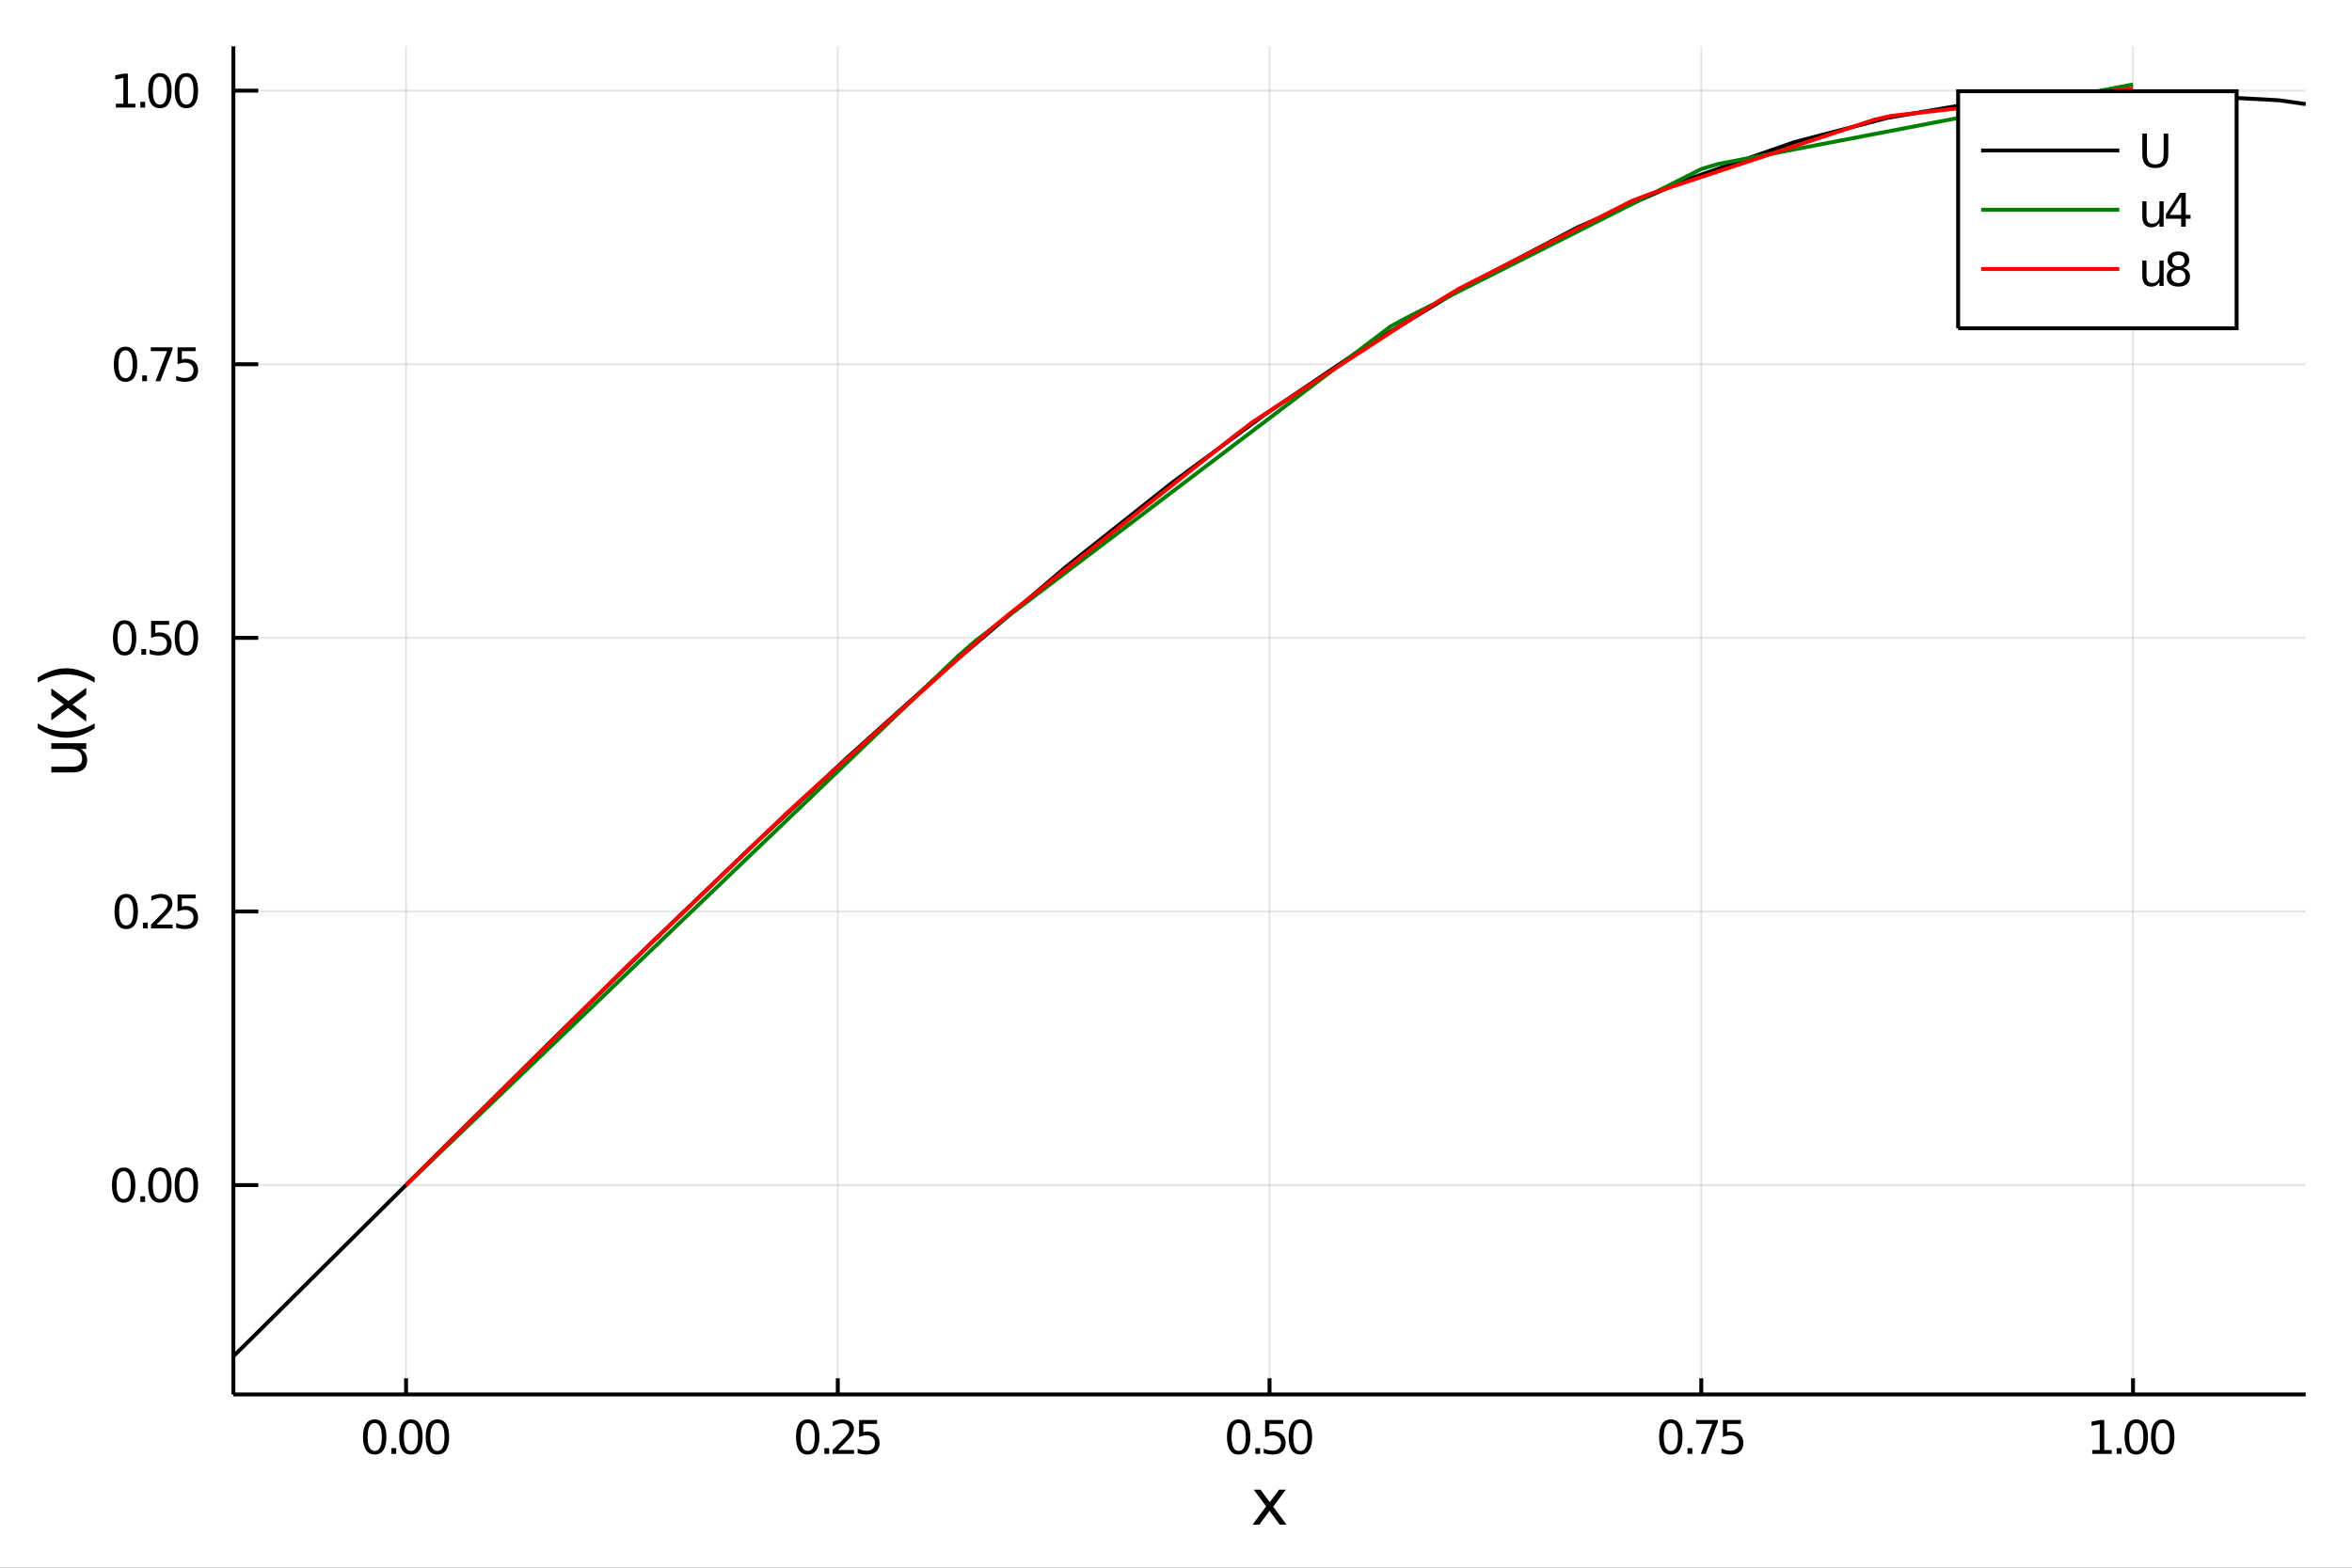 <?xml version="1.0" encoding="utf-8"?>
<svg xmlns="http://www.w3.org/2000/svg" xmlns:xlink="http://www.w3.org/1999/xlink" width="600" height="400" viewBox="0 0 2400 1600">
<rect x="0" y="0" width="2400" height="1600" fill="#333333" stroke="none"/>
<defs>
  <clipPath id="clip680">
    <rect x="0" y="0" width="2400" height="1600"/>
  </clipPath>
</defs>
<path clip-path="url(#clip680)" d="
M0 1600 L2400 1600 L2400 0 L0 0  Z
  " fill="#ffffff" fill-rule="evenodd" fill-opacity="1"/>
<defs>
  <clipPath id="clip681">
    <rect x="480" y="0" width="1681" height="1600"/>
  </clipPath>
</defs>
<path clip-path="url(#clip680)" d="
M238.13 1423.18 L2352.76 1423.18 L2352.76 47.244 L238.13 47.244  Z
  " fill="#ffffff" fill-rule="evenodd" fill-opacity="1"/>
<defs>
  <clipPath id="clip682">
    <rect x="238" y="47" width="2116" height="1377"/>
  </clipPath>
</defs>
<polyline clip-path="url(#clip682)" style="stroke:#000000; stroke-width:2; stroke-opacity:0.1; fill:none" points="
  414.349,1423.18 414.349,47.244 
  "/>
<polyline clip-path="url(#clip682)" style="stroke:#000000; stroke-width:2; stroke-opacity:0.1; fill:none" points="
  854.896,1423.18 854.896,47.244 
  "/>
<polyline clip-path="url(#clip682)" style="stroke:#000000; stroke-width:2; stroke-opacity:0.1; fill:none" points="
  1295.44,1423.18 1295.44,47.244 
  "/>
<polyline clip-path="url(#clip682)" style="stroke:#000000; stroke-width:2; stroke-opacity:0.1; fill:none" points="
  1735.99,1423.18 1735.99,47.244 
  "/>
<polyline clip-path="url(#clip682)" style="stroke:#000000; stroke-width:2; stroke-opacity:0.1; fill:none" points="
  2176.54,1423.18 2176.54,47.244 
  "/>
<polyline clip-path="url(#clip680)" style="stroke:#000000; stroke-width:4; stroke-opacity:1; fill:none" points="
  238.13,1423.18 2352.76,1423.18 
  "/>
<polyline clip-path="url(#clip680)" style="stroke:#000000; stroke-width:4; stroke-opacity:1; fill:none" points="
  414.349,1423.18 414.349,1406.67 
  "/>
<polyline clip-path="url(#clip680)" style="stroke:#000000; stroke-width:4; stroke-opacity:1; fill:none" points="
  854.896,1423.18 854.896,1406.67 
  "/>
<polyline clip-path="url(#clip680)" style="stroke:#000000; stroke-width:4; stroke-opacity:1; fill:none" points="
  1295.44,1423.18 1295.44,1406.67 
  "/>
<polyline clip-path="url(#clip680)" style="stroke:#000000; stroke-width:4; stroke-opacity:1; fill:none" points="
  1735.99,1423.18 1735.99,1406.67 
  "/>
<polyline clip-path="url(#clip680)" style="stroke:#000000; stroke-width:4; stroke-opacity:1; fill:none" points="
  2176.54,1423.18 2176.54,1406.67 
  "/>
<path clip-path="url(#clip680)" d="M 0 0 M382.358 1452.37 Q378.747 1452.37 376.919 1455.94 Q375.113 1459.48 375.113 1466.61 Q375.113 1473.71 376.919 1477.28 Q378.747 1480.82 382.358 1480.82 Q385.993 1480.82 387.798 1477.28 Q389.627 1473.71 389.627 1466.61 Q389.627 1459.48 387.798 1455.94 Q385.993 1452.37 382.358 1452.37 M382.358 1448.67 Q388.168 1448.67 391.224 1453.27 Q394.303 1457.86 394.303 1466.61 Q394.303 1475.33 391.224 1479.94 Q388.168 1484.52 382.358 1484.52 Q376.548 1484.52 373.469 1479.94 Q370.414 1475.33 370.414 1466.61 Q370.414 1457.86 373.469 1453.27 Q376.548 1448.67 382.358 1448.67 Z" fill="#000000" fill-rule="evenodd" fill-opacity="1" /><path clip-path="url(#clip680)" d="M 0 0 M399.372 1477.97 L404.256 1477.97 L404.256 1483.85 L399.372 1483.85 L399.372 1477.97 Z" fill="#000000" fill-rule="evenodd" fill-opacity="1" /><path clip-path="url(#clip680)" d="M 0 0 M419.326 1452.37 Q415.715 1452.37 413.886 1455.94 Q412.08 1459.48 412.08 1466.61 Q412.08 1473.71 413.886 1477.28 Q415.715 1480.82 419.326 1480.82 Q422.96 1480.82 424.765 1477.28 Q426.594 1473.71 426.594 1466.61 Q426.594 1459.48 424.765 1455.94 Q422.96 1452.37 419.326 1452.37 M419.326 1448.67 Q425.136 1448.67 428.191 1453.27 Q431.27 1457.86 431.27 1466.61 Q431.27 1475.33 428.191 1479.94 Q425.136 1484.52 419.326 1484.52 Q413.516 1484.52 410.437 1479.94 Q407.381 1475.33 407.381 1466.61 Q407.381 1457.86 410.437 1453.27 Q413.516 1448.67 419.326 1448.67 Z" fill="#000000" fill-rule="evenodd" fill-opacity="1" /><path clip-path="url(#clip680)" d="M 0 0 M446.339 1452.37 Q442.728 1452.37 440.9 1455.94 Q439.094 1459.48 439.094 1466.61 Q439.094 1473.71 440.9 1477.28 Q442.728 1480.82 446.339 1480.82 Q449.974 1480.82 451.779 1477.28 Q453.608 1473.71 453.608 1466.61 Q453.608 1459.48 451.779 1455.94 Q449.974 1452.37 446.339 1452.37 M446.339 1448.67 Q452.15 1448.67 455.205 1453.27 Q458.284 1457.86 458.284 1466.61 Q458.284 1475.33 455.205 1479.94 Q452.15 1484.52 446.339 1484.52 Q440.529 1484.52 437.451 1479.94 Q434.395 1475.33 434.395 1466.61 Q434.395 1457.86 437.451 1453.27 Q440.529 1448.67 446.339 1448.67 Z" fill="#000000" fill-rule="evenodd" fill-opacity="1" /><path clip-path="url(#clip680)" d="M 0 0 M824.202 1452.37 Q820.591 1452.37 818.762 1455.94 Q816.956 1459.48 816.956 1466.61 Q816.956 1473.71 818.762 1477.28 Q820.591 1480.82 824.202 1480.82 Q827.836 1480.82 829.641 1477.28 Q831.47 1473.71 831.47 1466.61 Q831.47 1459.48 829.641 1455.94 Q827.836 1452.37 824.202 1452.37 M824.202 1448.67 Q830.012 1448.67 833.067 1453.27 Q836.146 1457.86 836.146 1466.61 Q836.146 1475.33 833.067 1479.94 Q830.012 1484.52 824.202 1484.52 Q818.391 1484.52 815.313 1479.94 Q812.257 1475.33 812.257 1466.61 Q812.257 1457.86 815.313 1453.27 Q818.391 1448.67 824.202 1448.67 Z" fill="#000000" fill-rule="evenodd" fill-opacity="1" /><path clip-path="url(#clip680)" d="M 0 0 M841.215 1477.97 L846.1 1477.97 L846.1 1483.85 L841.215 1483.85 L841.215 1477.97 Z" fill="#000000" fill-rule="evenodd" fill-opacity="1" /><path clip-path="url(#clip680)" d="M 0 0 M855.197 1479.92 L871.516 1479.92 L871.516 1483.85 L849.572 1483.85 L849.572 1479.92 Q852.234 1477.16 856.817 1472.53 Q861.424 1467.88 862.604 1466.54 Q864.85 1464.01 865.729 1462.28 Q866.632 1460.52 866.632 1458.83 Q866.632 1456.07 864.688 1454.34 Q862.766 1452.6 859.664 1452.6 Q857.465 1452.6 855.012 1453.37 Q852.581 1454.13 849.803 1455.68 L849.803 1450.96 Q852.627 1449.82 855.081 1449.25 Q857.535 1448.67 859.572 1448.67 Q864.942 1448.67 868.137 1451.35 Q871.331 1454.04 871.331 1458.53 Q871.331 1460.66 870.521 1462.58 Q869.734 1464.48 867.627 1467.07 Q867.049 1467.74 863.947 1470.96 Q860.845 1474.15 855.197 1479.92 Z" fill="#000000" fill-rule="evenodd" fill-opacity="1" /><path clip-path="url(#clip680)" d="M 0 0 M876.632 1449.29 L894.988 1449.29 L894.988 1453.23 L880.914 1453.23 L880.914 1461.7 Q881.933 1461.35 882.951 1461.19 Q883.97 1461 884.988 1461 Q890.775 1461 894.155 1464.18 Q897.535 1467.35 897.535 1472.76 Q897.535 1478.34 894.062 1481.44 Q890.59 1484.52 884.271 1484.52 Q882.095 1484.52 879.826 1484.15 Q877.581 1483.78 875.174 1483.04 L875.174 1478.34 Q877.257 1479.48 879.479 1480.03 Q881.701 1480.59 884.178 1480.59 Q888.183 1480.59 890.521 1478.48 Q892.859 1476.38 892.859 1472.76 Q892.859 1469.15 890.521 1467.05 Q888.183 1464.94 884.178 1464.94 Q882.303 1464.94 880.428 1465.36 Q878.576 1465.77 876.632 1466.65 L876.632 1449.29 Z" fill="#000000" fill-rule="evenodd" fill-opacity="1" /><path clip-path="url(#clip680)" d="M 0 0 M1263.95 1452.37 Q1260.34 1452.37 1258.51 1455.94 Q1256.7 1459.48 1256.7 1466.61 Q1256.7 1473.71 1258.51 1477.28 Q1260.34 1480.82 1263.95 1480.82 Q1267.58 1480.82 1269.39 1477.28 Q1271.22 1473.71 1271.22 1466.61 Q1271.22 1459.48 1269.39 1455.94 Q1267.58 1452.37 1263.95 1452.37 M1263.95 1448.67 Q1269.76 1448.67 1272.82 1453.27 Q1275.89 1457.86 1275.89 1466.61 Q1275.89 1475.33 1272.82 1479.94 Q1269.76 1484.52 1263.95 1484.52 Q1258.14 1484.52 1255.06 1479.94 Q1252.01 1475.33 1252.01 1466.61 Q1252.01 1457.86 1255.06 1453.27 Q1258.14 1448.67 1263.95 1448.67 Z" fill="#000000" fill-rule="evenodd" fill-opacity="1" /><path clip-path="url(#clip680)" d="M 0 0 M1280.96 1477.97 L1285.85 1477.97 L1285.85 1483.85 L1280.96 1483.85 L1280.96 1477.97 Z" fill="#000000" fill-rule="evenodd" fill-opacity="1" /><path clip-path="url(#clip680)" d="M 0 0 M1290.96 1449.29 L1309.32 1449.29 L1309.32 1453.23 L1295.25 1453.23 L1295.25 1461.7 Q1296.26 1461.35 1297.28 1461.19 Q1298.3 1461 1299.32 1461 Q1305.11 1461 1308.49 1464.18 Q1311.87 1467.35 1311.87 1472.76 Q1311.87 1478.34 1308.39 1481.44 Q1304.92 1484.52 1298.6 1484.52 Q1296.43 1484.52 1294.16 1484.15 Q1291.91 1483.78 1289.51 1483.04 L1289.51 1478.34 Q1291.59 1479.48 1293.81 1480.03 Q1296.03 1480.59 1298.51 1480.59 Q1302.51 1480.59 1304.85 1478.48 Q1307.19 1476.38 1307.19 1472.76 Q1307.19 1469.15 1304.85 1467.05 Q1302.51 1464.94 1298.51 1464.94 Q1296.64 1464.94 1294.76 1465.36 Q1292.91 1465.77 1290.96 1466.65 L1290.96 1449.29 Z" fill="#000000" fill-rule="evenodd" fill-opacity="1" /><path clip-path="url(#clip680)" d="M 0 0 M1326.94 1452.37 Q1323.32 1452.37 1321.5 1455.94 Q1319.69 1459.48 1319.69 1466.61 Q1319.69 1473.71 1321.5 1477.28 Q1323.32 1480.82 1326.94 1480.82 Q1330.57 1480.82 1332.38 1477.28 Q1334.2 1473.71 1334.2 1466.61 Q1334.2 1459.48 1332.38 1455.94 Q1330.57 1452.37 1326.94 1452.37 M1326.94 1448.67 Q1332.75 1448.67 1335.8 1453.27 Q1338.88 1457.86 1338.88 1466.61 Q1338.88 1475.33 1335.8 1479.94 Q1332.75 1484.52 1326.94 1484.52 Q1321.13 1484.52 1318.05 1479.94 Q1314.99 1475.33 1314.99 1466.61 Q1314.99 1457.86 1318.05 1453.27 Q1321.13 1448.67 1326.94 1448.67 Z" fill="#000000" fill-rule="evenodd" fill-opacity="1" /><path clip-path="url(#clip680)" d="M 0 0 M1704.95 1452.37 Q1701.34 1452.37 1699.51 1455.94 Q1697.7 1459.48 1697.7 1466.61 Q1697.7 1473.71 1699.51 1477.28 Q1701.34 1480.82 1704.95 1480.82 Q1708.58 1480.82 1710.39 1477.28 Q1712.22 1473.71 1712.22 1466.61 Q1712.22 1459.48 1710.39 1455.94 Q1708.58 1452.37 1704.95 1452.37 M1704.95 1448.67 Q1710.76 1448.67 1713.81 1453.27 Q1716.89 1457.86 1716.89 1466.61 Q1716.89 1475.33 1713.81 1479.94 Q1710.76 1484.52 1704.95 1484.52 Q1699.14 1484.52 1696.06 1479.94 Q1693 1475.33 1693 1466.61 Q1693 1457.86 1696.06 1453.27 Q1699.14 1448.67 1704.95 1448.67 Z" fill="#000000" fill-rule="evenodd" fill-opacity="1" /><path clip-path="url(#clip680)" d="M 0 0 M1721.96 1477.97 L1726.85 1477.97 L1726.85 1483.85 L1721.96 1483.85 L1721.96 1477.97 Z" fill="#000000" fill-rule="evenodd" fill-opacity="1" /><path clip-path="url(#clip680)" d="M 0 0 M1730.74 1449.29 L1752.96 1449.29 L1752.96 1451.28 L1740.41 1483.85 L1735.53 1483.85 L1747.33 1453.23 L1730.74 1453.23 L1730.74 1449.29 Z" fill="#000000" fill-rule="evenodd" fill-opacity="1" /><path clip-path="url(#clip680)" d="M 0 0 M1758.07 1449.29 L1776.43 1449.29 L1776.43 1453.23 L1762.36 1453.23 L1762.36 1461.7 Q1763.37 1461.35 1764.39 1461.19 Q1765.41 1461 1766.43 1461 Q1772.22 1461 1775.6 1464.18 Q1778.98 1467.35 1778.98 1472.76 Q1778.98 1478.34 1775.5 1481.44 Q1772.03 1484.52 1765.71 1484.52 Q1763.54 1484.52 1761.27 1484.15 Q1759.02 1483.78 1756.61 1483.04 L1756.61 1478.34 Q1758.7 1479.48 1760.92 1480.03 Q1763.14 1480.59 1765.62 1480.59 Q1769.62 1480.59 1771.96 1478.48 Q1774.3 1476.38 1774.3 1472.76 Q1774.3 1469.15 1771.96 1467.05 Q1769.62 1464.94 1765.62 1464.94 Q1763.74 1464.94 1761.87 1465.36 Q1760.02 1465.77 1758.07 1466.65 L1758.07 1449.29 Z" fill="#000000" fill-rule="evenodd" fill-opacity="1" /><path clip-path="url(#clip680)" d="M 0 0 M2134.93 1479.92 L2142.57 1479.92 L2142.57 1453.55 L2134.26 1455.22 L2134.26 1450.96 L2142.52 1449.29 L2147.2 1449.29 L2147.2 1479.92 L2154.84 1479.92 L2154.84 1483.85 L2134.93 1483.85 L2134.93 1479.92 Z" fill="#000000" fill-rule="evenodd" fill-opacity="1" /><path clip-path="url(#clip680)" d="M 0 0 M2159.91 1477.97 L2164.79 1477.97 L2164.79 1483.85 L2159.91 1483.85 L2159.91 1477.97 Z" fill="#000000" fill-rule="evenodd" fill-opacity="1" /><path clip-path="url(#clip680)" d="M 0 0 M2179.86 1452.37 Q2176.25 1452.37 2174.42 1455.94 Q2172.61 1459.48 2172.61 1466.61 Q2172.61 1473.71 2174.42 1477.28 Q2176.25 1480.82 2179.86 1480.82 Q2183.49 1480.82 2185.3 1477.28 Q2187.13 1473.71 2187.13 1466.61 Q2187.13 1459.48 2185.3 1455.94 Q2183.49 1452.37 2179.86 1452.37 M2179.86 1448.67 Q2185.67 1448.67 2188.72 1453.27 Q2191.8 1457.86 2191.8 1466.61 Q2191.8 1475.33 2188.72 1479.94 Q2185.67 1484.52 2179.86 1484.52 Q2174.05 1484.52 2170.97 1479.94 Q2167.91 1475.33 2167.91 1466.61 Q2167.91 1457.86 2170.97 1453.27 Q2174.05 1448.67 2179.86 1448.67 Z" fill="#000000" fill-rule="evenodd" fill-opacity="1" /><path clip-path="url(#clip680)" d="M 0 0 M2206.87 1452.37 Q2203.26 1452.37 2201.43 1455.94 Q2199.63 1459.48 2199.63 1466.61 Q2199.63 1473.71 2201.43 1477.28 Q2203.26 1480.82 2206.87 1480.82 Q2210.51 1480.82 2212.31 1477.28 Q2214.14 1473.71 2214.14 1466.61 Q2214.14 1459.48 2212.31 1455.94 Q2210.51 1452.37 2206.87 1452.37 M2206.87 1448.67 Q2212.68 1448.67 2215.74 1453.27 Q2218.82 1457.86 2218.82 1466.61 Q2218.82 1475.33 2215.74 1479.94 Q2212.68 1484.52 2206.87 1484.52 Q2201.06 1484.52 2197.98 1479.94 Q2194.93 1475.33 2194.93 1466.61 Q2194.93 1457.86 2197.98 1453.27 Q2201.06 1448.67 2206.87 1448.67 Z" fill="#000000" fill-rule="evenodd" fill-opacity="1" /><path clip-path="url(#clip680)" d="M 0 0 M1312.06 1520.4 L1299.17 1537.74 L1312.73 1556.04 L1305.82 1556.04 L1295.44 1542.04 L1285.07 1556.04 L1278.16 1556.04 L1292.01 1537.39 L1279.34 1520.4 L1286.24 1520.4 L1295.7 1533.1 L1305.15 1520.4 L1312.06 1520.4 Z" fill="#000000" fill-rule="evenodd" fill-opacity="1" /><polyline clip-path="url(#clip682)" style="stroke:#000000; stroke-width:2; stroke-opacity:0.1; fill:none" points="
  238.13,1209.5 2352.76,1209.5 
  "/>
<polyline clip-path="url(#clip682)" style="stroke:#000000; stroke-width:2; stroke-opacity:0.1; fill:none" points="
  238.13,930.253 2352.76,930.253 
  "/>
<polyline clip-path="url(#clip682)" style="stroke:#000000; stroke-width:2; stroke-opacity:0.1; fill:none" points="
  238.13,651.004 2352.76,651.004 
  "/>
<polyline clip-path="url(#clip682)" style="stroke:#000000; stroke-width:2; stroke-opacity:0.1; fill:none" points="
  238.13,371.756 2352.76,371.756 
  "/>
<polyline clip-path="url(#clip682)" style="stroke:#000000; stroke-width:2; stroke-opacity:0.1; fill:none" points="
  238.13,92.507 2352.76,92.507 
  "/>
<polyline clip-path="url(#clip680)" style="stroke:#000000; stroke-width:4; stroke-opacity:1; fill:none" points="
  238.13,1423.18 238.13,47.244 
  "/>
<polyline clip-path="url(#clip680)" style="stroke:#000000; stroke-width:4; stroke-opacity:1; fill:none" points="
  238.13,1209.5 263.506,1209.5 
  "/>
<polyline clip-path="url(#clip680)" style="stroke:#000000; stroke-width:4; stroke-opacity:1; fill:none" points="
  238.13,930.253 263.506,930.253 
  "/>
<polyline clip-path="url(#clip680)" style="stroke:#000000; stroke-width:4; stroke-opacity:1; fill:none" points="
  238.13,651.004 263.506,651.004 
  "/>
<polyline clip-path="url(#clip680)" style="stroke:#000000; stroke-width:4; stroke-opacity:1; fill:none" points="
  238.13,371.756 263.506,371.756 
  "/>
<polyline clip-path="url(#clip680)" style="stroke:#000000; stroke-width:4; stroke-opacity:1; fill:none" points="
  238.13,92.507 263.506,92.507 
  "/>
<path clip-path="url(#clip680)" d="M 0 0 M126.205 1195.3 Q122.593 1195.3 120.765 1198.87 Q118.959 1202.41 118.959 1209.54 Q118.959 1216.64 120.765 1220.21 Q122.593 1223.75 126.205 1223.75 Q129.839 1223.75 131.644 1220.21 Q133.473 1216.64 133.473 1209.54 Q133.473 1202.41 131.644 1198.87 Q129.839 1195.3 126.205 1195.3 M126.205 1191.6 Q132.015 1191.6 135.07 1196.2 Q138.149 1200.79 138.149 1209.54 Q138.149 1218.26 135.07 1222.87 Q132.015 1227.45 126.205 1227.45 Q120.394 1227.45 117.316 1222.87 Q114.26 1218.26 114.26 1209.54 Q114.26 1200.79 117.316 1196.2 Q120.394 1191.6 126.205 1191.6 Z" fill="#000000" fill-rule="evenodd" fill-opacity="1" /><path clip-path="url(#clip680)" d="M 0 0 M143.218 1220.9 L148.103 1220.9 L148.103 1226.78 L143.218 1226.78 L143.218 1220.9 Z" fill="#000000" fill-rule="evenodd" fill-opacity="1" /><path clip-path="url(#clip680)" d="M 0 0 M163.172 1195.3 Q159.561 1195.3 157.732 1198.87 Q155.927 1202.41 155.927 1209.54 Q155.927 1216.64 157.732 1220.21 Q159.561 1223.75 163.172 1223.75 Q166.806 1223.75 168.612 1220.21 Q170.44 1216.64 170.44 1209.54 Q170.44 1202.41 168.612 1198.87 Q166.806 1195.3 163.172 1195.3 M163.172 1191.6 Q168.982 1191.6 172.038 1196.2 Q175.116 1200.79 175.116 1209.54 Q175.116 1218.26 172.038 1222.87 Q168.982 1227.45 163.172 1227.45 Q157.362 1227.45 154.283 1222.87 Q151.228 1218.26 151.228 1209.54 Q151.228 1200.79 154.283 1196.2 Q157.362 1191.6 163.172 1191.6 Z" fill="#000000" fill-rule="evenodd" fill-opacity="1" /><path clip-path="url(#clip680)" d="M 0 0 M190.186 1195.3 Q186.575 1195.3 184.746 1198.87 Q182.94 1202.41 182.94 1209.54 Q182.94 1216.64 184.746 1220.21 Q186.575 1223.75 190.186 1223.75 Q193.82 1223.75 195.625 1220.21 Q197.454 1216.64 197.454 1209.54 Q197.454 1202.41 195.625 1198.87 Q193.82 1195.3 190.186 1195.3 M190.186 1191.6 Q195.996 1191.6 199.051 1196.2 Q202.13 1200.79 202.13 1209.54 Q202.13 1218.26 199.051 1222.87 Q195.996 1227.45 190.186 1227.45 Q184.376 1227.45 181.297 1222.87 Q178.241 1218.26 178.241 1209.54 Q178.241 1200.79 181.297 1196.2 Q184.376 1191.6 190.186 1191.6 Z" fill="#000000" fill-rule="evenodd" fill-opacity="1" /><path clip-path="url(#clip680)" d="M 0 0 M128.797 916.052 Q125.186 916.052 123.357 919.617 Q121.552 923.158 121.552 930.288 Q121.552 937.394 123.357 940.959 Q125.186 944.501 128.797 944.501 Q132.431 944.501 134.237 940.959 Q136.066 937.394 136.066 930.288 Q136.066 923.158 134.237 919.617 Q132.431 916.052 128.797 916.052 M128.797 912.348 Q134.607 912.348 137.663 916.955 Q140.741 921.538 140.741 930.288 Q140.741 939.015 137.663 943.621 Q134.607 948.204 128.797 948.204 Q122.987 948.204 119.908 943.621 Q116.853 939.015 116.853 930.288 Q116.853 921.538 119.908 916.955 Q122.987 912.348 128.797 912.348 Z" fill="#000000" fill-rule="evenodd" fill-opacity="1" /><path clip-path="url(#clip680)" d="M 0 0 M145.811 941.653 L150.695 941.653 L150.695 947.533 L145.811 947.533 L145.811 941.653 Z" fill="#000000" fill-rule="evenodd" fill-opacity="1" /><path clip-path="url(#clip680)" d="M 0 0 M159.792 943.598 L176.112 943.598 L176.112 947.533 L154.167 947.533 L154.167 943.598 Q156.829 940.843 161.413 936.214 Q166.019 931.561 167.2 930.218 Q169.445 927.695 170.325 925.959 Q171.227 924.2 171.227 922.51 Q171.227 919.755 169.283 918.019 Q167.362 916.283 164.26 916.283 Q162.061 916.283 159.607 917.047 Q157.177 917.811 154.399 919.362 L154.399 914.64 Q157.223 913.505 159.677 912.927 Q162.13 912.348 164.167 912.348 Q169.538 912.348 172.732 915.033 Q175.926 917.718 175.926 922.209 Q175.926 924.339 175.116 926.26 Q174.329 928.158 172.223 930.751 Q171.644 931.422 168.542 934.64 Q165.44 937.834 159.792 943.598 Z" fill="#000000" fill-rule="evenodd" fill-opacity="1" /><path clip-path="url(#clip680)" d="M 0 0 M181.227 912.973 L199.584 912.973 L199.584 916.908 L185.51 916.908 L185.51 925.38 Q186.528 925.033 187.547 924.871 Q188.565 924.686 189.584 924.686 Q195.371 924.686 198.75 927.857 Q202.13 931.029 202.13 936.445 Q202.13 942.024 198.658 945.126 Q195.186 948.204 188.866 948.204 Q186.69 948.204 184.422 947.834 Q182.176 947.464 179.769 946.723 L179.769 942.024 Q181.852 943.158 184.075 943.714 Q186.297 944.269 188.774 944.269 Q192.778 944.269 195.116 942.163 Q197.454 940.056 197.454 936.445 Q197.454 932.834 195.116 930.728 Q192.778 928.621 188.774 928.621 Q186.899 928.621 185.024 929.038 Q183.172 929.454 181.227 930.334 L181.227 912.973 Z" fill="#000000" fill-rule="evenodd" fill-opacity="1" /><path clip-path="url(#clip680)" d="M 0 0 M127.2 636.803 Q123.589 636.803 121.76 640.368 Q119.955 643.909 119.955 651.039 Q119.955 658.146 121.76 661.71 Q123.589 665.252 127.2 665.252 Q130.834 665.252 132.64 661.71 Q134.468 658.146 134.468 651.039 Q134.468 643.909 132.64 640.368 Q130.834 636.803 127.2 636.803 M127.2 633.099 Q133.01 633.099 136.066 637.706 Q139.144 642.289 139.144 651.039 Q139.144 659.766 136.066 664.372 Q133.01 668.956 127.2 668.956 Q121.39 668.956 118.311 664.372 Q115.256 659.766 115.256 651.039 Q115.256 642.289 118.311 637.706 Q121.39 633.099 127.2 633.099 Z" fill="#000000" fill-rule="evenodd" fill-opacity="1" /><path clip-path="url(#clip680)" d="M 0 0 M144.214 662.405 L149.098 662.405 L149.098 668.284 L144.214 668.284 L144.214 662.405 Z" fill="#000000" fill-rule="evenodd" fill-opacity="1" /><path clip-path="url(#clip680)" d="M 0 0 M154.214 633.724 L172.57 633.724 L172.57 637.66 L158.496 637.66 L158.496 646.132 Q159.515 645.784 160.533 645.622 Q161.552 645.437 162.57 645.437 Q168.357 645.437 171.737 648.609 Q175.116 651.78 175.116 657.196 Q175.116 662.775 171.644 665.877 Q168.172 668.956 161.852 668.956 Q159.677 668.956 157.408 668.585 Q155.163 668.215 152.755 667.474 L152.755 662.775 Q154.839 663.909 157.061 664.465 Q159.283 665.02 161.76 665.02 Q165.765 665.02 168.102 662.914 Q170.44 660.808 170.44 657.196 Q170.44 653.585 168.102 651.479 Q165.765 649.372 161.76 649.372 Q159.885 649.372 158.01 649.789 Q156.158 650.206 154.214 651.085 L154.214 633.724 Z" fill="#000000" fill-rule="evenodd" fill-opacity="1" /><path clip-path="url(#clip680)" d="M 0 0 M190.186 636.803 Q186.575 636.803 184.746 640.368 Q182.94 643.909 182.94 651.039 Q182.94 658.146 184.746 661.71 Q186.575 665.252 190.186 665.252 Q193.82 665.252 195.625 661.71 Q197.454 658.146 197.454 651.039 Q197.454 643.909 195.625 640.368 Q193.82 636.803 190.186 636.803 M190.186 633.099 Q195.996 633.099 199.051 637.706 Q202.13 642.289 202.13 651.039 Q202.13 659.766 199.051 664.372 Q195.996 668.956 190.186 668.956 Q184.376 668.956 181.297 664.372 Q178.241 659.766 178.241 651.039 Q178.241 642.289 181.297 637.706 Q184.376 633.099 190.186 633.099 Z" fill="#000000" fill-rule="evenodd" fill-opacity="1" /><path clip-path="url(#clip680)" d="M 0 0 M128.103 357.554 Q124.492 357.554 122.663 361.119 Q120.857 364.661 120.857 371.79 Q120.857 378.897 122.663 382.462 Q124.492 386.003 128.103 386.003 Q131.737 386.003 133.542 382.462 Q135.371 378.897 135.371 371.79 Q135.371 364.661 133.542 361.119 Q131.737 357.554 128.103 357.554 M128.103 353.851 Q133.913 353.851 136.968 358.457 Q140.047 363.04 140.047 371.79 Q140.047 380.517 136.968 385.124 Q133.913 389.707 128.103 389.707 Q122.293 389.707 119.214 385.124 Q116.158 380.517 116.158 371.79 Q116.158 363.04 119.214 358.457 Q122.293 353.851 128.103 353.851 Z" fill="#000000" fill-rule="evenodd" fill-opacity="1" /><path clip-path="url(#clip680)" d="M 0 0 M145.116 383.156 L150.001 383.156 L150.001 389.036 L145.116 389.036 L145.116 383.156 Z" fill="#000000" fill-rule="evenodd" fill-opacity="1" /><path clip-path="url(#clip680)" d="M 0 0 M153.89 354.476 L176.112 354.476 L176.112 356.466 L163.565 389.036 L158.681 389.036 L170.487 358.411 L153.89 358.411 L153.89 354.476 Z" fill="#000000" fill-rule="evenodd" fill-opacity="1" /><path clip-path="url(#clip680)" d="M 0 0 M181.227 354.476 L199.584 354.476 L199.584 358.411 L185.51 358.411 L185.51 366.883 Q186.528 366.536 187.547 366.374 Q188.565 366.189 189.584 366.189 Q195.371 366.189 198.75 369.36 Q202.13 372.531 202.13 377.948 Q202.13 383.526 198.658 386.628 Q195.186 389.707 188.866 389.707 Q186.69 389.707 184.422 389.337 Q182.176 388.966 179.769 388.225 L179.769 383.526 Q181.852 384.661 184.075 385.216 Q186.297 385.772 188.774 385.772 Q192.778 385.772 195.116 383.665 Q197.454 381.559 197.454 377.948 Q197.454 374.337 195.116 372.23 Q192.778 370.124 188.774 370.124 Q186.899 370.124 185.024 370.54 Q183.172 370.957 181.227 371.837 L181.227 354.476 Z" fill="#000000" fill-rule="evenodd" fill-opacity="1" /><path clip-path="url(#clip680)" d="M 0 0 M118.242 105.852 L125.88 105.852 L125.88 79.486 L117.57 81.153 L117.57 76.894 L125.834 75.227 L130.51 75.227 L130.51 105.852 L138.149 105.852 L138.149 109.787 L118.242 109.787 L118.242 105.852 Z" fill="#000000" fill-rule="evenodd" fill-opacity="1" /><path clip-path="url(#clip680)" d="M 0 0 M143.218 103.907 L148.103 103.907 L148.103 109.787 L143.218 109.787 L143.218 103.907 Z" fill="#000000" fill-rule="evenodd" fill-opacity="1" /><path clip-path="url(#clip680)" d="M 0 0 M163.172 78.306 Q159.561 78.306 157.732 81.87 Q155.927 85.412 155.927 92.542 Q155.927 99.648 157.732 103.213 Q159.561 106.755 163.172 106.755 Q166.806 106.755 168.612 103.213 Q170.44 99.648 170.44 92.542 Q170.44 85.412 168.612 81.87 Q166.806 78.306 163.172 78.306 M163.172 74.602 Q168.982 74.602 172.038 79.208 Q175.116 83.792 175.116 92.542 Q175.116 101.268 172.038 105.875 Q168.982 110.458 163.172 110.458 Q157.362 110.458 154.283 105.875 Q151.228 101.268 151.228 92.542 Q151.228 83.792 154.283 79.208 Q157.362 74.602 163.172 74.602 Z" fill="#000000" fill-rule="evenodd" fill-opacity="1" /><path clip-path="url(#clip680)" d="M 0 0 M190.186 78.306 Q186.575 78.306 184.746 81.87 Q182.94 85.412 182.94 92.542 Q182.94 99.648 184.746 103.213 Q186.575 106.755 190.186 106.755 Q193.82 106.755 195.625 103.213 Q197.454 99.648 197.454 92.542 Q197.454 85.412 195.625 81.87 Q193.82 78.306 190.186 78.306 M190.186 74.602 Q195.996 74.602 199.051 79.208 Q202.13 83.792 202.13 92.542 Q202.13 101.268 199.051 105.875 Q195.996 110.458 190.186 110.458 Q184.376 110.458 181.297 105.875 Q178.241 101.268 178.241 92.542 Q178.241 83.792 181.297 79.208 Q184.376 74.602 190.186 74.602 Z" fill="#000000" fill-rule="evenodd" fill-opacity="1" /><path clip-path="url(#clip680)" d="M 0 0 M73.936 788.382 L52.356 788.382 L52.356 782.525 L73.713 782.525 Q78.774 782.525 81.32 780.552 Q83.835 778.578 83.835 774.632 Q83.835 769.889 80.811 767.152 Q77.787 764.383 72.567 764.383 L52.356 764.383 L52.356 758.526 L88.004 758.526 L88.004 764.383 L82.53 764.383 Q85.776 766.515 87.368 769.348 Q88.927 772.149 88.927 775.873 Q88.927 782.016 85.108 785.199 Q81.288 788.382 73.936 788.382 M51.497 773.645 L51.497 773.645 Z" fill="#000000" fill-rule="evenodd" fill-opacity="1" /><path clip-path="url(#clip680)" d="M 0 0 M38.543 738.315 Q45.863 742.58 53.025 744.649 Q60.186 746.718 67.538 746.718 Q74.891 746.718 82.116 744.649 Q89.309 742.548 96.598 738.315 L96.598 743.408 Q89.118 748.182 81.893 750.569 Q74.668 752.925 67.538 752.925 Q60.441 752.925 53.247 750.569 Q46.054 748.214 38.543 743.408 L38.543 738.315 Z" fill="#000000" fill-rule="evenodd" fill-opacity="1" /><path clip-path="url(#clip680)" d="M 0 0 M52.356 702.54 L69.703 715.431 L88.004 701.872 L88.004 708.778 L74 719.154 L88.004 729.531 L88.004 736.437 L69.353 722.592 L52.356 735.26 L52.356 728.353 L65.056 718.9 L52.356 709.447 L52.356 702.54 Z" fill="#000000" fill-rule="evenodd" fill-opacity="1" /><path clip-path="url(#clip680)" d="M 0 0 M38.543 696.652 L38.543 691.559 Q46.054 686.785 53.247 684.43 Q60.441 682.042 67.538 682.042 Q74.668 682.042 81.893 684.43 Q89.118 686.785 96.598 691.559 L96.598 696.652 Q89.309 692.419 82.116 690.35 Q74.891 688.249 67.538 688.249 Q60.186 688.249 53.025 690.35 Q45.863 692.419 38.543 696.652 Z" fill="#000000" fill-rule="evenodd" fill-opacity="1" /><polyline clip-path="url(#clip682)" style="stroke:#000000; stroke-width:4; stroke-opacity:1; fill:none" points="
  238.13,1384.24 258.781,1363.9 449.73,1174.28 564.482,1060.46 661.504,965.401 766.896,864.227 864.059,773.632 968.228,680.151 1088.92,577.598 1196.17,492.558 
  1290.22,423.35 1392.77,354.202 1495.92,291.85 1609.97,231.955 1718.48,184.33 1831.31,144.98 1926.29,120.183 2042.25,100.5 2151.25,92.791 2325.88,102.39 
  2352.76,106.259 
  "/>
<polyline clip-path="url(#clip682)" style="stroke:#008000; stroke-width:4; stroke-opacity:1; fill:none" points="
  414.349,1209.5 431.971,1192.61 449.593,1175.72 467.215,1158.83 484.836,1141.94 502.458,1125.05 520.08,1108.16 537.702,1091.27 555.324,1074.38 572.946,1057.49 
  590.568,1040.6 608.19,1023.71 625.811,1006.82 643.433,989.925 661.055,973.034 678.677,956.144 696.299,939.253 713.921,922.363 731.543,905.472 749.165,888.582 
  766.787,871.691 784.408,854.801 802.03,837.91 819.652,821.02 837.274,804.129 854.896,787.238 872.518,770.348 890.14,753.457 907.762,736.567 925.383,719.676 
  943.005,702.786 960.627,685.895 978.249,669.005 995.871,653.714 1013.49,640.361 1031.11,627.009 1048.74,613.656 1066.36,600.303 1083.98,586.95 1101.6,573.598 
  1119.22,560.245 1136.85,546.892 1154.47,533.54 1172.09,520.187 1189.71,506.834 1207.33,493.481 1224.96,480.129 1242.58,466.776 1260.2,453.423 1277.82,440.071 
  1295.44,426.718 1313.06,413.365 1330.69,400.012 1348.31,386.66 1365.93,373.307 1383.55,359.954 1401.17,346.602 1418.8,333.249 1436.42,323.708 1454.04,314.815 
  1471.66,305.922 1489.28,297.029 1506.91,288.136 1524.53,279.243 1542.15,270.35 1559.77,261.457 1577.39,252.564 1595.01,243.671 1612.64,234.778 1630.26,225.885 
  1647.88,216.992 1665.5,208.099 1683.12,199.206 1700.75,190.313 1718.37,181.42 1735.99,172.527 1753.61,167.291 1771.23,163.912 1788.86,160.533 1806.48,157.153 
  1824.1,153.774 1841.72,150.394 1859.34,147.015 1876.97,143.636 1894.59,140.256 1912.21,136.877 1929.83,133.497 1947.45,130.118 1965.07,126.739 1982.7,123.359 
  2000.32,119.98 2017.94,116.6 2035.56,113.221 2053.18,109.842 2070.81,106.462 2088.43,103.083 2106.05,99.703 2123.67,96.324 2141.29,92.945 2158.92,89.565 
  2176.54,86.186 
  "/>
<polyline clip-path="url(#clip682)" style="stroke:#ff0000; stroke-width:4; stroke-opacity:1; fill:none" points="
  414.349,1209.5 431.971,1192.04 449.593,1174.58 467.215,1157.12 484.836,1139.66 502.458,1122.2 520.08,1104.74 537.702,1087.28 555.324,1069.82 572.946,1052.36 
  590.568,1034.9 608.19,1017.44 625.811,999.982 643.433,982.689 661.055,965.786 678.677,948.884 696.299,931.982 713.921,915.08 731.543,898.178 749.165,881.276 
  766.787,864.374 784.408,847.472 802.03,830.569 819.652,814.43 837.274,798.578 854.896,782.727 872.518,766.876 890.14,751.025 907.762,735.174 925.383,719.322 
  943.005,703.471 960.627,687.62 978.249,671.769 995.871,655.917 1013.49,640.066 1031.11,625.663 1048.74,611.726 1066.36,597.79 1083.98,583.853 1101.6,569.917 
  1119.22,555.98 1136.85,542.044 1154.47,528.107 1172.09,514.17 1189.71,500.234 1207.33,486.297 1224.96,472.361 1242.58,458.424 1260.2,444.488 1277.82,430.975 
  1295.44,419.523 1313.06,408.071 1330.69,396.619 1348.31,385.167 1365.93,373.715 1383.55,362.263 1401.17,350.811 1418.8,339.359 1436.42,327.907 1454.04,316.455 
  1471.66,305.003 1489.28,294.385 1506.91,285.441 1524.53,276.497 1542.15,267.553 1559.77,258.61 1577.39,249.666 1595.01,240.722 1612.64,231.778 1630.26,222.834 
  1647.88,213.89 1665.5,204.946 1683.12,198.18 1700.75,192.342 1718.37,186.504 1735.99,180.666 1753.61,174.828 1771.23,168.991 1788.86,163.153 1806.48,157.315 
  1824.1,151.477 1841.72,145.639 1859.34,139.802 1876.97,133.964 1894.59,128.126 1912.21,122.288 1929.83,118.267 1947.45,116.276 1965.07,114.286 1982.7,112.295 
  2000.32,110.304 2017.94,108.314 2035.56,106.323 2053.18,104.333 2070.81,102.342 2088.43,100.352 2106.05,98.361 2123.67,96.371 2141.29,94.38 2158.92,92.39 
  2176.54,90.399 
  "/>
<path clip-path="url(#clip680)" d="
M1998.1 335.029 L2282.27 335.029 L2282.27 93.109 L1998.1 93.109  Z
  " fill="#ffffff" fill-rule="evenodd" fill-opacity="1"/>
<polyline clip-path="url(#clip680)" style="stroke:#000000; stroke-width:4; stroke-opacity:1; fill:none" points="
  1998.1,335.029 2282.27,335.029 2282.27,93.109 1998.1,93.109 1998.1,335.029 
  "/>
<polyline clip-path="url(#clip680)" style="stroke:#000000; stroke-width:4; stroke-opacity:1; fill:none" points="
  2021.59,153.589 2162.57,153.589 
  "/>
<path clip-path="url(#clip680)" d="M 0 0 M2186.06 136.309 L2190.76 136.309 L2190.76 157.304 Q2190.76 162.859 2192.78 165.313 Q2194.79 167.744 2199.3 167.744 Q2203.8 167.744 2205.81 165.313 Q2207.82 162.859 2207.82 157.304 L2207.82 136.309 L2212.52 136.309 L2212.52 157.883 Q2212.52 164.642 2209.17 168.091 Q2205.83 171.54 2199.3 171.54 Q2192.75 171.54 2189.4 168.091 Q2186.06 164.642 2186.06 157.883 L2186.06 136.309 Z" fill="#000000" fill-rule="evenodd" fill-opacity="1" /><polyline clip-path="url(#clip680)" style="stroke:#008000; stroke-width:4; stroke-opacity:1; fill:none" points="
  2021.59,214.069 2162.57,214.069 
  "/>
<path clip-path="url(#clip680)" d="M 0 0 M2186.06 221.117 L2186.06 205.423 L2190.32 205.423 L2190.32 220.955 Q2190.32 224.636 2191.76 226.488 Q2193.19 228.316 2196.06 228.316 Q2199.51 228.316 2201.5 226.117 Q2203.52 223.918 2203.52 220.122 L2203.52 205.423 L2207.78 205.423 L2207.78 231.349 L2203.52 231.349 L2203.52 227.367 Q2201.97 229.728 2199.91 230.886 Q2197.87 232.02 2195.16 232.02 Q2190.69 232.02 2188.38 229.242 Q2186.06 226.464 2186.06 221.117 M2196.78 204.798 L2196.78 204.798 Z" fill="#000000" fill-rule="evenodd" fill-opacity="1" /><path clip-path="url(#clip680)" d="M 0 0 M2225.69 200.863 L2213.89 219.312 L2225.69 219.312 L2225.69 200.863 M2224.47 196.789 L2230.35 196.789 L2230.35 219.312 L2235.28 219.312 L2235.28 223.201 L2230.35 223.201 L2230.35 231.349 L2225.69 231.349 L2225.69 223.201 L2210.09 223.201 L2210.09 218.687 L2224.47 196.789 Z" fill="#000000" fill-rule="evenodd" fill-opacity="1" /><polyline clip-path="url(#clip680)" style="stroke:#ff0000; stroke-width:4; stroke-opacity:1; fill:none" points="
  2021.59,274.549 2162.57,274.549 
  "/>
<path clip-path="url(#clip680)" d="M 0 0 M2186.06 281.597 L2186.06 265.903 L2190.32 265.903 L2190.32 281.435 Q2190.32 285.116 2191.76 286.968 Q2193.19 288.796 2196.06 288.796 Q2199.51 288.796 2201.5 286.597 Q2203.52 284.398 2203.52 280.602 L2203.52 265.903 L2207.78 265.903 L2207.78 291.829 L2203.52 291.829 L2203.52 287.847 Q2201.97 290.208 2199.91 291.366 Q2197.87 292.5 2195.16 292.5 Q2190.69 292.5 2188.38 289.722 Q2186.06 286.944 2186.06 281.597 M2196.78 265.278 L2196.78 265.278 Z" fill="#000000" fill-rule="evenodd" fill-opacity="1" /><path clip-path="url(#clip680)" d="M 0 0 M2222.85 275.417 Q2219.51 275.417 2217.59 277.199 Q2215.69 278.981 2215.69 282.106 Q2215.69 285.231 2217.59 287.014 Q2219.51 288.796 2222.85 288.796 Q2226.18 288.796 2228.1 287.014 Q2230.02 285.208 2230.02 282.106 Q2230.02 278.981 2228.1 277.199 Q2226.2 275.417 2222.85 275.417 M2218.17 273.426 Q2215.16 272.685 2213.47 270.625 Q2211.8 268.565 2211.8 265.602 Q2211.8 261.458 2214.74 259.051 Q2217.71 256.644 2222.85 256.644 Q2228.01 256.644 2230.95 259.051 Q2233.89 261.458 2233.89 265.602 Q2233.89 268.565 2232.2 270.625 Q2230.53 272.685 2227.55 273.426 Q2230.92 274.213 2232.8 276.505 Q2234.7 278.796 2234.7 282.106 Q2234.7 287.13 2231.62 289.815 Q2228.56 292.5 2222.85 292.5 Q2217.13 292.5 2214.05 289.815 Q2210.99 287.13 2210.99 282.106 Q2210.99 278.796 2212.89 276.505 Q2214.79 274.213 2218.17 273.426 M2216.46 266.042 Q2216.46 268.727 2218.12 270.232 Q2219.81 271.736 2222.85 271.736 Q2225.86 271.736 2227.55 270.232 Q2229.26 268.727 2229.26 266.042 Q2229.26 263.357 2227.55 261.852 Q2225.86 260.347 2222.85 260.347 Q2219.81 260.347 2218.12 261.852 Q2216.46 263.357 2216.46 266.042 Z" fill="#000000" fill-rule="evenodd" fill-opacity="1" /></svg>

